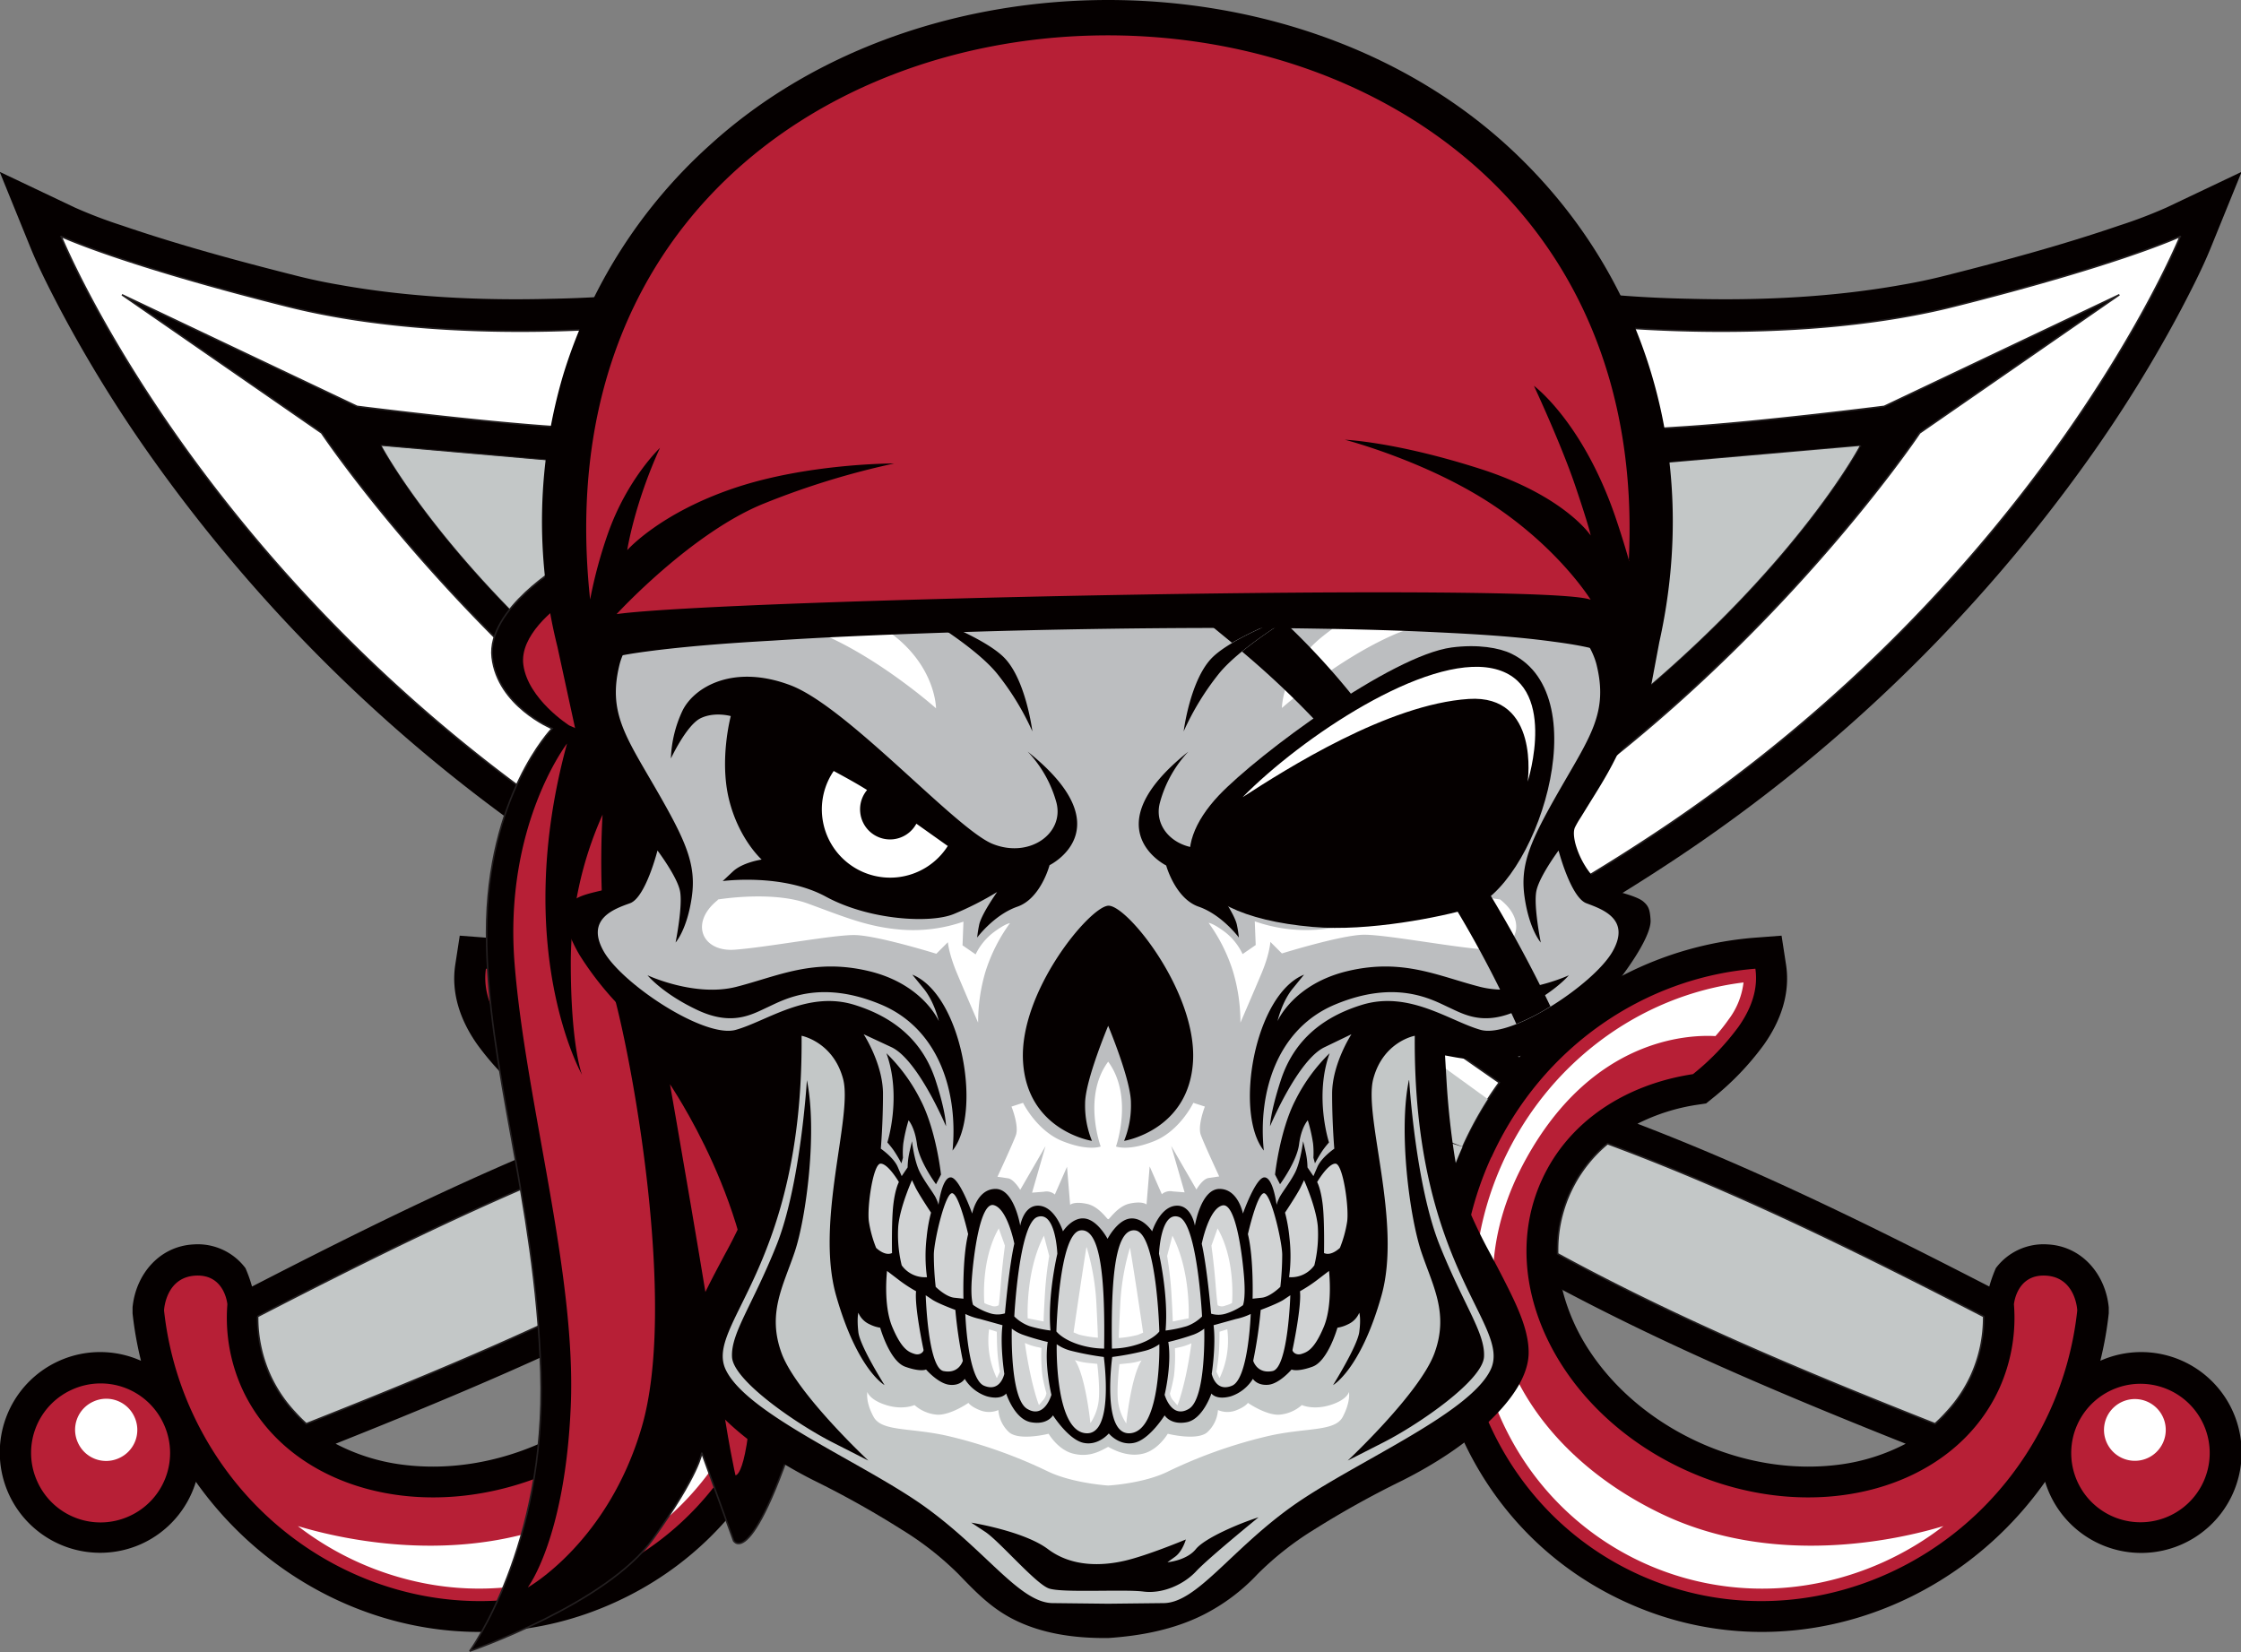 <svg id="Layer_1" data-name="Layer 1" xmlns="http://www.w3.org/2000/svg" viewBox="0 0 718.5 529.7"><rect x="0" y="0" width="718.5" height="529.7" fill="#808080" stroke="none"/><title>Pirate600_4c</title><path d="M-141.6,148.7a63.7,63.7,0,0,1-8.7,19.7c-8.5,12.9-21,22.9-35,29.3s-29.8,9.2-45.1,7.2a63.4,63.4,0,0,1-21.3-6.7c37.4-14.9,74.6-30.5,110.2-49.4m40.3-19.4c7.8-1.9,15.7-4,23.5-6.2,22.6-6.3,45.1-13.5,67.2-21.3C54.3,78.9,119.5,49.3,177,11.3A506.1,506.1,0,0,0,310.4-117.6a430.3,430.3,0,0,0,29.5-47.7c3.3-6.3,6.8-13.1,9.5-19.7l10-24.6-24,11.4a151.2,151.2,0,0,1-15.2,5.8c-18.1,6.2-36.9,11.3-55.5,16-4.7,1.2-9.4,2.2-14.1,3-22.2,4-45.5,5.1-68,4.5-10.5-.2-21.5-.8-32-2l-8.1-1-2.8,7.7a50.9,50.9,0,0,1-2.9,6,173.9,173.9,0,0,1-12.4,19.4c-19.9,27.5-46.1,53.1-71.5,75.5C36.5-49.2,19.8-35.5,3-22.1-27.6,2-58.9,25.3-90.5,48c-12.3,8.8-24.8,17.6-37.3,26.3A111.2,111.2,0,0,0-202.7,36l-9.2-.7-1.4,9.1c-1.5,9.4,1.7,18.3,7.1,25.9a89.5,89.5,0,0,0,16.4,17.1l2.1,1.7,2.7.4a63.3,63.3,0,0,1,19.3,6.1c-38.7,14.8-75.9,33.2-112.8,52.2a44.1,44.1,0,0,0-2.1-5.9,19.1,19.1,0,0,0-16.7-7.6c-11,.6-18.5,9.7-19.5,20.2v1.9a114.5,114.5,0,0,0,2.7,15.2,32.1,32.1,0,0,0-26.4.1,32.2,32.2,0,0,0-16,42.6,32.2,32.2,0,0,0,42.6,16,32.1,32.1,0,0,0,17.4-19.9C-266.6,252.7-211,271.4-162,249-115.2,227.7-92.6,177.4-101.3,129.4Z" transform="translate(359.3 264.7)" style="fill:#050000;fill-rule:evenodd"/><path d="M-121.4,82.4C-95.1,64.2-4.4.5,59.5-55.6c75.4-66.2,89.7-105.1,89.7-105.1s64.2,7.7,117.9-5.8,72.6-22.4,72.6-22.4S295.5-79.6,171.3,2.6C58.1,77.6-80,113.4-103.6,119.2a115.4,115.4,0,0,0-5.9-16.3C-95,98.5,42.3,55.6,121.5,4.4c83.8-54,134.7-130.3,134.7-130.3l64-44.3-75.4,35.8s-39.4,5-64.4,6.6l-25.1,1.6L124.9-86.5l31.9-28.2,80.2-7S206.4-63.8,119.2-7.4C36.7,45.9-95.5,97.5-109.5,102.9l-.3-.7A115.8,115.8,0,0,0-121.4,82.4Z" transform="translate(359.3 264.7)" style="fill:#fff;fill-rule:evenodd"/><path d="M-121.4,82.4C-95.1,64.2-4.4.5,59.5-55.6c75.4-66.2,89.7-105.1,89.7-105.1s64.2,7.7,117.9-5.8,72.6-22.4,72.6-22.4S295.5-79.6,171.3,2.6C58.1,77.6-80,113.4-103.6,119.2a115.4,115.4,0,0,0-5.9-16.3C-95,98.5,42.3,55.6,121.5,4.4c83.8-54,134.7-130.3,134.7-130.3l64-44.3-75.4,35.8s-39.4,5-64.4,6.6l-25.1,1.6L124.9-86.5l31.9-28.2,80.2-7S206.4-63.8,119.2-7.4C36.7,45.9-95.5,97.5-109.5,102.9l-.3-.7A115.8,115.8,0,0,0-121.4,82.4Z" transform="translate(359.3 264.7)" style="fill:none;stroke:#231f20;stroke-miterlimit:2.613;stroke-width:0.5px"/><path d="M158.7-126.4l-6.2-23.2-24.9,35.1.4,23.8,27.3-35.5ZM-117.7,87.7c25-18.1,73.9-53.7,111-82.2C45.4-34.6,112.6-97.1,112.6-97.1l-4.1,21.5,18.6-13.9-2.3,3,31.9-28.2,80.2-7S206.4-63.8,119.2-7.4C36.7,45.9-95.5,97.5-109.5,102.9l-.3-.7A115.8,115.8,0,0,0-117.7,87.7Zm62.8,17.8c-24.1,7.5-41.6,11.9-48.8,13.7a115.4,115.4,0,0,0-5.9-16.3c5.5-1.7,28.7-8.9,59.6-20h-.1Z" transform="translate(359.3 264.7)" style="fill:#c3c7c7;fill-rule:evenodd"/><path d="M-261.1,191.8c41.2-16.3,82.1-33.3,121-54.5a47.2,47.2,0,0,0-.2-5.7,44.3,44.3,0,0,0-3.7-13.8A44.8,44.8,0,0,0-156.1,102c-41.6,15.4-81.2,35.1-120.6,55.4a44.8,44.8,0,0,0,4,18.9,44.3,44.3,0,0,0,8,11.9A47,47,0,0,0-261.1,191.8Z" transform="translate(359.3 264.7)" style="fill:#c3c7c7;fill-rule:evenodd"/><path d="M-261.1,191.8c41.2-16.3,82.1-33.3,121-54.5a47.2,47.2,0,0,0-.2-5.7,44.3,44.3,0,0,0-3.7-13.8A44.8,44.8,0,0,0-156.1,102c-41.6,15.4-81.2,35.1-120.6,55.4a44.8,44.8,0,0,0,4,18.9,44.3,44.3,0,0,0,8,11.9A47,47,0,0,0-261.1,191.8Z" transform="translate(359.3 264.7)" style="fill:none;stroke:#231f20;stroke-miterlimit:2.613;stroke-width:0.5px"/><path d="M-118.9,106.3c-16.1-35.5-49.3-57.6-84.6-60.4-.7,4.8.1,11.1,5.4,18.6a80.3,80.3,0,0,0,14.6,15.2c21.7,3.3,40,15.2,48.5,34,15,32.9-5.7,74.6-46.2,93s-85.5,6.7-100.5-26.2a55.1,55.1,0,0,1-4.7-27h0s-.8-9.7-10.2-9.2-10.1,10.6-10.1,11.2a105.4,105.4,0,0,0,8.9,32.4c23.4,51.3,82.4,74.7,131.8,52.2s70.6-82.3,47.2-133.7" transform="translate(359.3 264.7)" style="fill:#b71f36;fill-rule:evenodd"/><path d="M-190.7,67.5a60.1,60.1,0,0,1-4.2-5.3,24.5,24.5,0,0,1-4.8-11.9c33.9,4.2,63,26.5,77.2,57.7,13.2,29,12.2,62.8-3.7,90.6a91.5,91.5,0,0,1-41.5,37.8,91.5,91.5,0,0,1-55.8,6.5,96.9,96.9,0,0,1-40.3-18.3c13.8,4.2,54.7,13.8,91.6-4.5,45.3-22.3,67.5-67.4,42.3-113.1-21.3-38.7-51.9-40-60.8-39.5" transform="translate(359.3 264.7)" style="fill:#fff;fill-rule:evenodd"/><path d="M-306.8,191.9a22.2,22.2,0,0,0-29.5-11,22.2,22.2,0,0,0-11,29.5,22.2,22.2,0,0,0,29.5,11,22.2,22.2,0,0,0,11-29.5" transform="translate(359.3 264.7)" style="fill:#b71f36;fill-rule:evenodd"/><path d="M-316.2,189.6a9.9,9.9,0,0,0-13.2-4.9,9.9,9.9,0,0,0-4.9,13.2,9.9,9.9,0,0,0,13.2,4.9,9.9,9.9,0,0,0,4.9-13.2" transform="translate(359.3 264.7)" style="fill:#fff;fill-rule:evenodd"/><path d="M141.6,148.7a63.7,63.7,0,0,0,8.7,19.7c8.5,12.9,21,22.9,35,29.3s29.8,9.2,45.1,7.2a63.4,63.4,0,0,0,21.3-6.7c-37.4-14.9-74.6-30.5-110.2-49.4m-40.3-19.4c-7.8-1.9-15.7-4-23.5-6.2-22.6-6.3-45.1-13.5-67.2-21.3C-54.3,78.9-119.5,49.3-177,11.3A506.1,506.1,0,0,1-310.4-117.6a430.4,430.4,0,0,1-29.5-47.7c-3.3-6.3-6.8-13.1-9.5-19.7l-10-24.6,24,11.4a151.2,151.2,0,0,0,15.2,5.8c18.1,6.2,36.9,11.3,55.5,16,4.7,1.2,9.4,2.2,14.1,3,22.2,4,45.5,5.1,68,4.5,10.5-.2,21.5-.8,32-2l8.1-1,2.8,7.7a51,51,0,0,0,2.9,6,173.8,173.8,0,0,0,12.4,19.4c19.9,27.5,46.1,53.1,71.5,75.5C-36.5-49.2-19.8-35.5-3-22.1,27.6,2,58.9,25.3,90.5,48c12.3,8.8,24.8,17.6,37.3,26.3A111.2,111.2,0,0,1,202.7,36l9.2-.7,1.4,9.1c1.5,9.4-1.7,18.3-7.1,25.9a89.5,89.5,0,0,1-16.4,17.1l-2.1,1.7-2.7.4a63.3,63.3,0,0,0-19.3,6.1c38.7,14.8,75.9,33.2,112.8,52.2a44.1,44.1,0,0,1,2.1-5.9,19.1,19.1,0,0,1,16.7-7.6c11,.6,18.5,9.7,19.5,20.2v1.9a114.5,114.5,0,0,1-2.7,15.2,32.2,32.2,0,1,1-17.7,38.8C266.6,252.7,211,271.4,162,249,115.2,227.7,92.6,177.4,101.3,129.4Z" transform="translate(359.3 264.7)" style="fill:#050000;fill-rule:evenodd"/><path d="M121.4,82.4C95.1,64.2,4.4.5-59.5-55.6c-75.4-66.2-89.7-105.1-89.7-105.1s-64.2,7.7-117.9-5.8-72.6-22.4-72.6-22.4S-295.5-79.6-171.3,2.6C-58.1,77.6,80,113.4,103.6,119.2a115.4,115.4,0,0,1,5.9-16.3C95,98.5-42.3,55.6-121.5,4.4c-83.8-54-134.7-130.3-134.7-130.3l-64-44.3,75.4,35.8s39.4,5,64.4,6.6l25.1,1.6,30.5,39.6-31.9-28.2-80.2-7S-206.4-63.8-119.2-7.4C-36.7,45.9,95.5,97.5,109.5,102.9l.3-.7A115.8,115.8,0,0,1,121.4,82.4Z" transform="translate(359.3 264.7)" style="fill:#fff;fill-rule:evenodd"/><path d="M121.4,82.4C95.1,64.2,4.4.5-59.5-55.6c-75.4-66.2-89.7-105.1-89.7-105.1s-64.2,7.7-117.9-5.8-72.6-22.4-72.6-22.4S-295.5-79.6-171.3,2.6C-58.1,77.6,80,113.4,103.6,119.2a115.4,115.4,0,0,1,5.9-16.3C95,98.5-42.3,55.6-121.5,4.4c-83.8-54-134.7-130.3-134.7-130.3l-64-44.3,75.4,35.8s39.4,5,64.4,6.6l25.1,1.6,30.5,39.6-31.9-28.2-80.2-7S-206.4-63.8-119.2-7.4C-36.7,45.9,95.5,97.5,109.5,102.9l.3-.7A115.8,115.8,0,0,1,121.4,82.4Z" transform="translate(359.3 264.7)" style="fill:none;stroke:#231f20;stroke-miterlimit:2.613;stroke-width:0.5px"/><path d="M-158.7-126.4l6.2-23.2,24.9,35.1-.4,23.8-27.3-35.5ZM117.7,87.7C92.7,69.6,43.8,34.1,6.7,5.5-45.4-34.6-112.6-97.1-112.6-97.1l4.1,21.5-18.6-13.9,2.3,3-31.9-28.2-80.2-7S-206.4-63.8-119.2-7.4C-36.7,45.9,95.5,97.5,109.5,102.9l.3-.7A116,116,0,0,1,117.7,87.7ZM54.9,105.6c24.1,7.5,41.6,11.9,48.8,13.7a115.5,115.5,0,0,1,5.9-16.3c-5.5-1.7-28.7-8.9-59.6-20h.1Z" transform="translate(359.3 264.7)" style="fill:#c3c7c7;fill-rule:evenodd"/><path d="M261.1,191.8c-41.2-16.3-82.1-33.3-121-54.5a47.2,47.2,0,0,1,.2-5.7A44.4,44.4,0,0,1,156.1,102c41.6,15.4,81.2,35.1,120.6,55.4a44.8,44.8,0,0,1-4,18.9,44.3,44.3,0,0,1-8,11.9A46.7,46.7,0,0,1,261.1,191.8Z" transform="translate(359.3 264.7)" style="fill:#c3c7c7;fill-rule:evenodd"/><path d="M261.1,191.8c-41.2-16.3-82.1-33.3-121-54.5a47.2,47.2,0,0,1,.2-5.7A44.4,44.4,0,0,1,156.1,102c41.6,15.4,81.2,35.1,120.6,55.4a44.8,44.8,0,0,1-4,18.9,44.3,44.3,0,0,1-8,11.9A46.7,46.7,0,0,1,261.1,191.8Z" transform="translate(359.3 264.7)" style="fill:none;stroke:#231f20;stroke-miterlimit:2.613;stroke-width:0.5px"/><path d="M118.9,106.3c16.2-35.5,49.3-57.6,84.6-60.4.7,4.8-.1,11.1-5.4,18.6a80.3,80.3,0,0,1-14.6,15.2c-21.7,3.3-40,15.2-48.5,34-15,32.9,5.7,74.6,46.2,93s85.5,6.7,100.5-26.2a55.1,55.1,0,0,0,4.7-27h0s.8-9.7,10.2-9.2,10.1,10.6,10.1,11.2a105.4,105.4,0,0,1-8.9,32.4c-23.4,51.3-82.4,74.7-131.8,52.2s-70.6-82.3-47.2-133.7" transform="translate(359.3 264.7)" style="fill:#b71f36;fill-rule:evenodd"/><path d="M190.7,67.5a60.2,60.2,0,0,0,4.2-5.3,24.5,24.5,0,0,0,4.8-11.9c-33.9,4.2-63,26.5-77.2,57.7-13.2,29-12.2,62.8,3.7,90.6a91.5,91.5,0,0,0,97.3,44.3,96.9,96.9,0,0,0,40.3-18.3c-13.8,4.2-54.7,13.8-91.6-4.5C127,197.8,104.7,152.7,129.9,107c21.3-38.7,51.9-40,60.8-39.5" transform="translate(359.3 264.7)" style="fill:#fff;fill-rule:evenodd"/><path d="M306.8,191.9a22.2,22.2,0,1,1,11,29.5,22.2,22.2,0,0,1-11-29.5" transform="translate(359.3 264.7)" style="fill:#b71f36;fill-rule:evenodd"/><path d="M316.2,189.6a9.9,9.9,0,1,1,4.9,13.2,9.9,9.9,0,0,1-4.9-13.2" transform="translate(359.3 264.7)" style="fill:#fff;fill-rule:evenodd"/><path d="M-178.7-83.9s-24.6,14.4-22.8,30,19.2,22.8,19.2,22.8-21,21.6-21,65.4,15.6,85.2,17.4,141-22.8,89.4-22.8,89.4,43.8-15,58.8-36,15.6-27.6,15.6-27.6l10.2,28.2s6.6,12,25.2-51.6,15.6-135,14.4-139.2-52.8-65.4-54-68.4S-178.7-83.9-178.7-83.9Z" transform="translate(359.3 264.7)" style="fill:#050000;fill-rule:evenodd"/><path d="M-178.7-83.9s-24.6,14.4-22.8,30,19.2,22.8,19.2,22.8-21,21.6-21,65.4,15.6,85.2,17.4,141-22.8,89.4-22.8,89.4,43.8-15,58.8-36,15.6-27.6,15.6-27.6l10.2,28.2s6.6,12,25.2-51.6,15.6-135,14.4-139.2-52.8-65.4-54-68.4S-178.7-83.9-178.7-83.9Z" transform="translate(359.3 264.7)" style="fill:none;stroke:#231f20;stroke-miterlimit:2.613;stroke-width:0.5px"/><path d="M-177.5-26.3S-197.9.1-194.3,44.5s19.8,99,18,141.6-13.8,58.2-13.8,58.2,25.8-14.4,36.6-51.6-1.8-110.4-8.4-136.2-4.2-60-4.2-60a116.4,116.4,0,0,0-10.2,47.4c0,27,3.6,36,3.6,36s-22.8-40.2-4.8-106.2" transform="translate(359.3 264.7)" style="fill:#b71f36;fill-rule:evenodd"/><path d="M-144.5,82.9s12.6,72,15.6,93.6,5.4,31.8,5.4,31.8,4.8,1.2,6-42-27.6-84-27-83.4" transform="translate(359.3 264.7)" style="fill:#b71f36;fill-rule:evenodd"/><path d="M-177.8-72.1c-3.7,2.5-15,11.2-13.7,20.6,1.5,11,14.7,19.4,14.7,19.4l10.4,4.6v-.3l-2.6-3-5.7-26.1h0q-1.8-7.5-3-15.2" transform="translate(359.3 264.7)" style="fill:#b71f36;fill-rule:evenodd"/><path d="M-4,260.5h0c10.5-.7,21-2.7,30.4-7.4A62.3,62.3,0,0,0,43.9,240a98.7,98.7,0,0,1,18-14.2A302.2,302.2,0,0,1,90.3,210c10.3-5.2,20.7-11.8,28.9-20,5.5-5.4,11.9-13.5,11.6-21.6-.1-5-2-10.2-4-14.7s-5.3-10.8-8.1-16.1a157.8,157.8,0,0,1-7.7-16c-2.4-6.1-3.6-13-4.5-19.4s-1.6-13.3-2-20c-.1-1.7-.2-3.4-.3-5.1l-.2-3.4,3.3.6a55.5,55.5,0,0,0,7.1.8c7.8.4,15.8-.9,22.7-4.7s11.3-8.2,15.9-13a101.2,101.2,0,0,0,12.1-15.5c1.7-2.7,5-8.3,4.8-11.6s-.6-4.5-2.4-6-7.1-2.9-10.1-3.6-6.7-4.8-8.5-7.8a27.3,27.3,0,0,1-3.1-7.1c-.4-1.6-.8-3.9-.1-5.3a30.4,30.4,0,0,1,1.8-3.1l2.9-4.7c2.5-4,5-8,7.2-12.2s5-9.9,6.1-15.1a39.9,39.9,0,0,0-.5-17,42.5,42.5,0,0,0-2.1-6.7l-.3-.7v-.8c4.5-27.9,3.8-56.8-5.4-83.7a136.3,136.3,0,0,0-39.9-59C83.1-230.9,38.7-244.1-4-244.1s-87.1,13.2-119.7,41.6a136.3,136.3,0,0,0-39.9,59c-9.2,26.9-9.9,55.8-5.4,83.7v.8l-.3.7a42.4,42.4,0,0,0-2.1,6.7,39.9,39.9,0,0,0-.5,17c1.1,5.2,3.6,10.4,6.1,15.1s4.7,8.2,7.2,12.2l2.9,4.7A30.3,30.3,0,0,1-153.9.4c.7,1.5.3,3.8-.1,5.3a27.3,27.3,0,0,1-3.1,7.1c-1.8,3-5,6.9-8.5,7.8s-7.7,1.6-10.1,3.6-2.3,3.8-2.4,6,3.1,8.9,4.8,11.6a101.2,101.2,0,0,0,12.1,15.5c4.6,4.9,10,9.8,15.9,13s14.9,5.1,22.7,4.7a55.7,55.7,0,0,0,7.1-.8l3.3-.6-.2,3.4c-.1,1.7-.2,3.4-.3,5.1-.4,6.7-1,13.4-2,20s-2.1,13.4-4.5,19.4a157.9,157.9,0,0,1-7.7,16c-2.8,5.3-5.7,10.6-8.1,16.1s-3.8,9.7-4,14.7c-.2,8.1,6.2,16.2,11.6,21.6,8.2,8.1,18.6,14.8,28.9,20a302.5,302.5,0,0,1,28.4,15.9A98.7,98.7,0,0,1-52,240c5.1,5.3,9.8,10.2,16.3,13.8,9.6,5.3,20.8,6.8,31.6,6.7Z" transform="translate(359.3 264.7)" style="fill:#050000;fill-rule:evenodd"/><path d="M-4,64.2s-7.4,17.6-7.4,24.9a30,30,0,0,0,2.2,12S-30,97.9-31.3,75.6-10,26.1-4,25.7,24.5,53.4,23.2,75.6,1.1,101.1,1.1,101.1a30,30,0,0,0,2.2-12C3.4,81.8-4,64.2-4,64.2M-64.9-68.1s18,10.4,25.3,19.4A86,86,0,0,1-28.3-30.2S-30.4-47-37.5-54-64.9-68.1-64.9-68.1ZM21.7-23.7A38.5,38.5,0,0,0,12.6-7.4C9.9,2.5,21.2,10.6,32.9,5.9S79.5-38.1,97.8-45s30.9.6,34.6,8.2a39,39,0,0,1,3.7,15.3s-5-10.7-9.5-12.9-9.7-.7-9.7-.7,3.7,13.8.6,26.6S107,10.9,107,10.9s6.2.9,9.3,3.9l3.2,3s-19.1-2.6-33.1,5-33.5,8.6-40.9,5.6a99.1,99.1,0,0,1-14-7.1s5.2,7.3,5.8,10.7a38.6,38.6,0,0,1,.6,3.9s-5.4-7.3-12.9-9.9S14.6,12.8,14.6,12.8-9.3,1,21.7-23.7ZM56.8-68.1s-18,10.4-25.3,19.4A86,86,0,0,0,20.2-30.2S22.3-47,29.5-54,56.8-68.1,56.8-68.1ZM-29.8-23.7A38.5,38.5,0,0,1-20.6-7.4C-18,2.5-29.2,10.6-41,5.9S-87.6-38.1-105.9-45s-30.9.6-34.6,8.2a39,39,0,0,0-3.7,15.3s5-10.7,9.5-12.9,9.7-.7,9.7-.7-3.7,13.8-.6,26.6,10.5,19.4,10.5,19.4-6.2.9-9.3,3.9l-3.2,3s19.1-2.6,33.1,5,33.5,8.6,40.9,5.6a99,99,0,0,0,14-7.1s-5.2,7.3-5.8,10.7a38.6,38.6,0,0,0-.6,3.9s5.4-7.3,12.9-9.9,10.3-13.3,10.3-13.3S1.2,1-29.8-23.7ZM-162.2-66.8s15-29,22.4-37,13.6-17.6,14.8-26.2.9-10.8.9-10.8,7.7,20,0,38.3-32.9,35.9-36.6,51,1.9,22.8,11.6,39.6,13.1,24.3,11.6,34.8-5.2,14.6-5.2,14.6,2.4-11.9,1.4-16.6S-148.5,8-148.5,8s-3.8,15.1-8.8,16.9-14.4,5-8.4,15.5,32.3,27.9,42.3,25.1,23-12.7,38.1-8,22.6,13.8,26,24.3S-56,96.4-56,96.4s-9-21.5-17.6-25.4l-8.8-4.1s6.2,9.5,6.2,19.1-.7,17.6-.7,17.6,4.1,2.8,5.4,5.8l1.3,3,1.9-2.8a24.8,24.8,0,0,1,.7-5.4l.7-3s.7,6.5,2.6,10.1,4.5,6.7,5.2,8.4a10.4,10.4,0,0,1,.7,1.9s1.1-8.8,3.9-8.8,6.9,11.6,6.9,11.6,1.5-7.9,7.5-7.9,7.9,11.8,7.9,11.8,1.1-6.9,6.2-6.4,7.5,8.2,7.5,8.2,3-4.7,7.1-4.1,7.2,6.5,7.2,6.5,3.1-6,7.2-6.5,7.1,4.1,7.1,4.1,2.4-7.7,7.5-8.2,6.2,6.4,6.2,6.4,1.9-11.8,7.9-11.8,7.5,7.9,7.5,7.9,4.1-11.6,6.9-11.6,3.9,8.8,3.9,8.8a10.4,10.4,0,0,1,.7-1.9c.7-1.7,3.4-4.9,5.2-8.4s2.6-10.1,2.6-10.1l.7,3a24.8,24.8,0,0,1,.7,5.4l1.9,2.8,1.3-3c1.3-3,5.4-5.8,5.4-5.8s-.7-8-.7-17.6,6.2-19.1,6.2-19.1L65.5,71c-8.6,3.9-17.6,25.4-17.6,25.4s0-4.1,3.4-14.6,10.8-19.6,26-24.3,28.2,5.2,38.1,8,36.3-14.6,42.3-25.1-3.4-13.6-8.4-15.5S140.4,8,140.4,8s-6.1,8.2-7.1,12.9,1.4,16.6,1.4,16.6-3.7-4.1-5.2-14.6S131.3,5,141-11.9s15.3-24.5,11.6-39.6-29-32.7-36.6-51,0-38.3,0-38.3-.2,2.2.9,10.8,7.3,18.1,14.8,26.2,22.4,37,22.4,37C177.3-292-185.4-292-162.2-66.8Z" transform="translate(359.3 264.7)" style="fill:#bcbec0;fill-rule:evenodd"/><path d="M121.7,23.7S104.5,20.8,93,25s-19.3,7.6-30.3,8.4A49.3,49.3,0,0,1,43,30.7l.3,7.6-4.2,2.9a19.5,19.5,0,0,0-5.7-7.1c-3.9-2.9-5.2-2.9-5.2-2.9A54.2,54.2,0,0,1,36,46.7a56.9,56.9,0,0,1,2.4,16.5s4.2-9.7,6.8-15.9S48,37.3,48,37.3l3.7,3.7s19.3-6,26.4-6,27.7,3.9,38.2,4.7,14.6-8.6,5.5-15.9m8.9-86s-24.6-7.1-43.1,1S51.7-37.7,51.7-37.7s0-12.5,13.1-23S113.1-91.9,130.6-62.3Z" transform="translate(359.3 264.7)" style="fill:#fff;fill-rule:evenodd"/><path d="M-22.5,161.9a41.1,41.1,0,0,1-6.7-1.4,13.5,13.5,0,0,1-4.9-3.1s1.5-29.8,7.4-31.9,6.4,11.8,6.4,11.8-3.2,13.4-2.2,24.6m-11.6-27.9s-2.2-11.2-6.6-12.3-6.5,16.6-7,23.4.4,8.6.4,8.6a19.3,19.3,0,0,0,5.2,2.6,8,8,0,0,0,5,.1S-35.8,141.5-34.1,134.1ZM-48.9,131s-2.8-12.4-5-13.1-5.9,15-6,19.6a94,94,0,0,0,.6,10.4s3.3,3.3,6.1,3.5l2.8.3S-50.8,138.7-48.9,131Zm-13.2,13.8a50.8,50.8,0,0,1-.1-12.8,49.2,49.2,0,0,1,1.4-7.9s-3.6-5.4-4.9-7.9l-1.2-2.5s-3.8,8.4-4.4,14.7A41.3,41.3,0,0,0-70.2,141,9.1,9.1,0,0,0-62.2,144.8Zm-11.2-7.7s-.2-10.1.4-15.4,1.8-7.4,1.8-7.4-3.5-6-5.9-5.9-4.4,14.3-3.7,18.7a38.1,38.1,0,0,0,2.3,8.3S-75.7,138.1-73.4,137.1Zm68,33.3a91.6,91.6,0,0,1-10.6-2,14,14,0,0,1-4.6-2.1s-.7,27.1,9,28.5S-5.4,170.4-5.4,170.4Zm-18-4.8a78.1,78.1,0,0,1-8.2-2.4,13,13,0,0,1-3.4-1.9s-.7,22.3,4.9,25.7,7.8-4.5,7.8-4.5S-24.5,173.1-23.4,165.7Zm-14.6-5.4-7.2-2a20.5,20.5,0,0,1-4.7-1.6s.7,20.8,6,23,6.5-3.8,6.5-3.8S-38.7,166.8-37.9,160.3ZM-53,155.3s-6-2.2-7.7-3.5l-1.8-1.2s.7,23.3,5.7,24.3,6.2-3.3,6.2-3.3A144.6,144.6,0,0,1-53,155.3Zm-12.6-6a45.8,45.8,0,0,1-5.5-3.6l-3.8-2.9s-1.3,10.9,1.7,18,5.2,8,7.1,8.6,3-.8,2.9-1.3S-66.1,154.4-65.6,149.4Zm62.8,18.4a28.1,28.1,0,0,0,9-1.6c4.7-1.7,6.2-3.9,6.2-3.9s-.8-31.5-7.7-32.4S-3.1,147.6-2.8,167.7Zm17.3-5.8a41.1,41.1,0,0,0,6.7-1.4,13.5,13.5,0,0,0,4.9-3.1s-1.5-29.8-7.4-31.9-6.4,11.8-6.4,11.8S15.4,150.8,14.4,161.9ZM26,134.1s2.2-11.2,6.6-12.3,6.5,16.6,7,23.4-.4,8.6-.4,8.6a19.3,19.3,0,0,1-5.2,2.6,8,8,0,0,1-5,.1S27.7,141.5,26,134.1ZM40.8,131s2.8-12.4,5-13.1,5.9,15,6,19.6a94,94,0,0,1-.6,10.4s-3.3,3.3-6.1,3.5l-2.8.3S42.7,138.7,40.8,131Zm13.2,13.8a50.8,50.8,0,0,0,.1-12.8,49.1,49.1,0,0,0-1.4-7.9s3.6-5.4,4.9-7.9l1.2-2.5s3.8,8.4,4.4,14.7A41.3,41.3,0,0,1,62.1,141,9.1,9.1,0,0,1,54.1,144.8Zm11.2-7.7s.2-10.1-.4-15.4-1.8-7.4-1.8-7.4,3.5-6,5.9-5.9,4.4,14.3,3.7,18.7a38.1,38.1,0,0,1-2.3,8.3S67.6,138.1,65.3,137.1Zm-68,33.3a91.6,91.6,0,0,0,10.6-2,14,14,0,0,0,4.6-2.1s.7,27.1-9,28.5S-2.7,170.4-2.7,170.4Zm18-4.8a78,78,0,0,0,8.2-2.4,13,13,0,0,0,3.4-1.9s.7,22.3-4.9,25.7-7.8-4.5-7.8-4.5S16.4,173.1,15.3,165.7Zm14.6-5.4,7.2-2a20.5,20.5,0,0,0,4.7-1.6s-.7,20.8-6,23-6.5-3.8-6.5-3.8S30.6,166.8,29.8,160.3Zm15.1-4.9s6-2.2,7.7-3.5l1.8-1.2s-.7,23.3-5.7,24.3-6.2-3.3-6.2-3.3A144.4,144.4,0,0,0,44.9,155.3Zm12.6-6a45.8,45.8,0,0,0,5.5-3.6l3.8-2.9s1.3,10.9-1.7,18-5.2,8-7.1,8.6-3-.8-2.9-1.3S58,154.4,57.5,149.4ZM-5.3,167.7a28.1,28.1,0,0,1-9-1.6c-4.7-1.7-6.3-3.9-6.3-3.9s.8-31.5,7.7-32.4S-5,147.6-5.3,167.7Z" transform="translate(359.3 264.7)" style="fill:#d1d3d4;fill-rule:evenodd"/><path d="M-102.3,67.4s10.1,1.9,13.3,13.8-9,45.8-2.2,69.6,15.5,28.6,15.5,28.6-7.9-12.5-8.4-17,0-6.2,0-6.2a7,7,0,0,0,3.6,3.7,11.4,11.4,0,0,0,3.4,1.1s3,10.7,8,12.5,6.7.9,6.7.9,3.9,4.5,7.5,4.9,4.9-1.9,4.9-1.9a13.1,13.1,0,0,0,7.1,5.6c4.7,1.3,6.2-.9,6.2-.9s2.6,8.2,7.9,9.2,7.1-2.2,7.1-2.2,4.9,7.7,9.7,8.8,8.2-3,8.2-3,3.3,4.1,8.2,3,9.7-8.8,9.7-8.8,1.9,3.2,7.1,2.2,7.9-9.2,7.9-9.2,1.5,2.2,6.2.9a13.1,13.1,0,0,0,7.1-5.6s1.3,2.2,4.9,1.9,7.5-4.9,7.5-4.9,1.7.9,6.7-.9,8-12.5,8-12.5a11.4,11.4,0,0,0,3.4-1.1,7,7,0,0,0,3.6-3.7s.6,1.7,0,6.2-8.4,17-8.4,17,8.8-4.9,15.5-28.6S77.8,93.2,81,81.2,94.3,67.4,94.3,67.4c-.6,74.6,31.2,92.7,24.3,107.1s-44.7,30.1-64.1,44.1-30.1,30.5-40.6,30.7l-17.9.2-17.9-.2c-10.5-.2-21.1-16.6-40.6-30.7s-57.2-29.7-64.1-44.1,24.9-32.5,24.3-107.1" transform="translate(359.3 264.7)" style="fill:#c3c7c7;fill-rule:evenodd"/><path d="M92.5,81.6s2,33.6,9.8,53,14.6,28.1,14.2,35.7S95.6,192,84.2,197.8l-11.4,5.8s23.1-21.6,27.8-34.4-.5-21.5-4.2-32.5-7.4-38.5-4-55m-193,0s-2,33.6-9.8,53-14.6,28.1-14.2,35.7,20.9,21.6,32.3,27.4l11.4,5.8s-23.1-21.6-27.8-34.4.5-21.5,4.2-32.5S-97.2,98.1-100.6,81.6ZM68.7,57.4c19.6-8.2,31.1-1.6,36.3.8s11.5,6.2,22.7.9S143.7,48,143.7,48s-15.2,7.1-28.5,3.7S90.6,42.5,73,46.6,50.3,62.7,50.3,62.7s1.4-6.3,5-10.6l3.5-4.3c-15.9,6.4-22.5,44.4-12.9,56.4C44,85.9,49.9,65.3,68.7,57.4ZM67,73A55.9,55.9,0,0,0,56,88.1c-5,9.7-6.5,23.8-6.5,23.8l1.6,3.1s5.4-7.3,6.1-12.8S60,94.5,60,94.5a51.1,51.1,0,0,1,1.7,7.5,28.9,28.9,0,0,1,.1,4.5l.5,1.8a44.2,44.2,0,0,1,2.5-4.2c1-1.4,2-2.5,2-2.5S62,86.9,67,73ZM-75.1,73a55.9,55.9,0,0,1,11,15.1c5,9.7,6.5,23.8,6.5,23.8l-1.6,3.1s-5.4-7.3-6.1-12.8S-68,94.5-68,94.5a51,51,0,0,0-1.7,7.5,28.8,28.8,0,0,0-.1,4.5l-.5,1.8a44,44,0,0,0-2.5-4.2c-1-1.4-2-2.5-2-2.5S-70.1,86.9-75.1,73Zm-1.7-15.6c-19.6-8.2-31.1-1.6-36.3.8s-11.5,6.2-22.7.9S-151.7,48-151.7,48s15.2,7.1,28.5,3.7,24.6-9.2,42.2-5.1,22.7,16.1,22.7,16.1-1.4-6.3-5-10.6l-3.5-4.3c15.9,6.4,22.5,44.4,12.9,56.4C-52.1,85.9-58,65.3-76.8,57.4ZM44.2,221.8s-16.1,13.1-20,17.3-10.7,7.3-16.9,6.5-26,.5-30.3-1S-39,229.3-43.5,226.4l-4.4-2.9s16.9,2.7,24.6,8.5,17.4,5.4,24.7,3.7,19.5-6.8,19.5-6.8-1,3.7-3.4,5.5l-2.5,1.8s6.1-.5,9.1-4.2S38.7,223.5,44.2,221.8Z" transform="translate(359.3 264.7)" style="fill:#050000;fill-rule:evenodd"/><path d="M-129.1,23.7s17.3-2.9,28.8,1.3,19.3,7.6,30.3,8.4a49.3,49.3,0,0,0,19.6-2.6l-.3,7.6,4.2,2.9a19.5,19.5,0,0,1,5.8-7.1c3.9-2.9,5.2-2.9,5.2-2.9a54.2,54.2,0,0,0-7.8,15.4,56.9,56.9,0,0,0-2.4,16.5s-4.2-9.7-6.8-15.9-2.9-9.9-2.9-9.9l-3.7,3.7s-19.3-6-26.4-6-27.7,3.9-38.2,4.7-14.6-8.6-5.5-15.9m-8.9-86s24.6-7.1,43.1,1,35.8,23.5,35.8,23.5,0-12.5-13.1-23S-120.5-91.9-138-62.3Z" transform="translate(359.3 264.7)" style="fill:#fff;fill-rule:evenodd"/><path d="M-24.6,131.5l1.7,6.5a116,116,0,0,0-1.4,12.5c-.4,6.8-.4,8.5-.4,8.5l-5.1-1s-.8-15,5.2-26.5m-14.5-2.4,2,5.6s-.8,5.7-1.3,12-.7,7.1-.7,7.1a2.7,2.7,0,0,1-2.5.1,10,10,0,0,1-2.1-.8S-45,139.5-39.1,129.2Zm-3.1,32.4,2.5.8s0,4.7.3,7.7.7,5.1.7,5.1l-1,2.1A28.1,28.1,0,0,1-42.2,161.6Zm11.5,4.4a19.3,19.3,0,0,0,3.5,1.2l1.8.4a55.4,55.4,0,0,0,.3,8.8,52.3,52.3,0,0,0,1.3,5.7,4.3,4.3,0,0,1-1.2,2.4l-1.2,1.4S-28.7,179.7-30.7,166Zm16.1,5.5a18.1,18.1,0,0,0,4.2.9l2.9.3s1,8,.4,12.2a16.4,16.4,0,0,1-2.6,6.8S-11.2,176.7-14.6,171.5Zm3.7-36.2a76.5,76.5,0,0,1,3.1,17.6c.5,9.7.5,11.4.5,11.4a34.5,34.5,0,0,1-6.1-1l-1.7-.7S-12.9,147.3-11,135.3Z" transform="translate(359.3 264.7)" style="fill:#fff;fill-rule:evenodd"/><path d="M16.6,131.5,14.9,138a115.8,115.8,0,0,1,1.4,12.5c.4,6.8.4,8.5.4,8.5l5.1-1s.8-15-5.2-26.5m14.5-2.4-2,5.6s.8,5.7,1.3,12,.7,7.1.7,7.1a2.7,2.7,0,0,0,2.5.1,10.1,10.1,0,0,0,2.1-.8S37,139.5,31.1,129.2Zm3.1,32.4-2.5.8s0,4.7-.3,7.7-.7,5.1-.7,5.1l1,2.1A28.1,28.1,0,0,0,34.2,161.6ZM22.7,166a19.3,19.3,0,0,1-3.5,1.2l-1.8.4a55.3,55.3,0,0,1-.3,8.8,52.4,52.4,0,0,1-1.3,5.7,4.3,4.3,0,0,0,1.2,2.4l1.2,1.4S20.8,179.7,22.7,166ZM6.7,171.5a18.1,18.1,0,0,1-4.2.9l-2.9.3s-1,8-.4,12.2a16.5,16.5,0,0,0,2.6,6.8S3.3,176.7,6.7,171.5ZM3,135.3A76.4,76.4,0,0,0-.1,152.9c-.5,9.7-.5,11.4-.5,11.4a34.5,34.5,0,0,0,6.1-1l1.7-.7S5,147.3,3,135.3Z" transform="translate(359.3 264.7)" style="fill:#fff;fill-rule:evenodd"/><path d="M-4,126.1c0,.8-2.6-3.9-6.8-4.8s-5.4.3-5.4.3l-1-12.2-3.9,8.9a4.1,4.1,0,0,0-3.5-.9l-3.8.3,4.3-14.9-8.1,14s-2-3.4-3.9-3.7l-3.4-.5s4.8-10.3,5.9-13.3S-35,90.1-35,90.1l3.7-1.2s4.4,9,12.7,12.3,12.2,1.7,12.2,1.7S-12.3,86.9-4,75.7c8.2,11.2,2.5,27.2,2.5,27.2s3.9,1.6,12.2-1.7S23.3,88.9,23.3,88.9l3.7,1.2s-2.4,6.1-1.3,9.1,5.9,13.3,5.9,13.3l-3.4.5c-2,.3-3.9,3.7-3.9,3.7l-8.1-14,4.3,14.9-3.8-.3a4.1,4.1,0,0,0-3.5.9l-3.9-8.9-1,12.2s-1.2-1.2-5.4-.3S-4,127-4,126.1" transform="translate(359.3 264.7)" style="fill:#fff;fill-rule:evenodd"/><path d="M-15.5,201.3c-4.7-1.3-7.6-6.3-7.6-6.3s-9.4,2.4-12.7-.5a10.7,10.7,0,0,1-3.4-7.1,7.7,7.7,0,0,1-5.8.1c-3.1-1.2-3.8-2.4-3.8-2.4s-5.6,3.9-9.9,3.8a12.4,12.4,0,0,1-7.4-3.1s-3.7,1.7-9.1,0-6-4.2-6-4.2-.7,3.1,2,8,12.2,3.3,24.6,6.3A155.1,155.1,0,0,1-23.5,207c8,3.9,19.5,4.6,19.5,4.6S7.5,211,15.4,207a155.1,155.1,0,0,1,31.2-11.1c12.4-3,22-1.4,24.6-6.3s2-8,2-8-.5,2.5-6,4.2-9.1,0-9.1,0a12.4,12.4,0,0,1-7.4,3.1c-4.3.1-9.9-3.8-9.9-3.8s-.7,1.2-3.8,2.4a7.7,7.7,0,0,1-5.8-.1,10.7,10.7,0,0,1-3.4,7.1c-3.3,2.9-12.7.5-12.7.5s-2.9,5-7.6,6.3-9.2-.8-11.5-2.1c-2.3,1.2-6,3.6-11.5,2.1" transform="translate(359.3 264.7)" style="fill:#fff;fill-rule:evenodd"/><path d="M159.1-22.5l8.6-9.7,5-26.6h0c13.2-59.2-4-118.5-49.1-159.5C89.1-249.6,42.1-264.7-4-264.7s-93.2,15.1-127.7,46.5a163.5,163.5,0,0,0-47,73.6,165.7,165.7,0,0,0-1.9,87.2h0l5.8,26.7,8,9.2-1-30.7,2.1-.9a28.7,28.7,0,0,1,5-1.3c3.9-.8,7.8-1.3,11.7-1.8,12.4-1.5,24.9-2.4,37.4-3.1,16.8-1.1,33.7-1.8,50.6-2.4q28.6-1,57.2-1.4t55.3-.2c16.5.2,32.9.5,49.4,1.3,12.5.6,25.1,1.3,37.6,3,5.3.7,13.8,1.9,18.6,4.2l1.8.9Z" transform="translate(359.3 264.7)" style="fill:#050000;fill-rule:evenodd"/><path d="M162.9-84.7c11.7-228.9-358.4-224.8-333,12.2a149.7,149.7,0,0,1,5.7-21.1c6.2-17.6,16.7-27.5,16.7-27.5-8.3,18.2-10.5,32.8-10.5,32.8s10.2-11.7,34-19.8,51.6-8,51.6-8a254.7,254.7,0,0,0-41.4,12.7c-23.5,9.3-47.6,35.6-47.6,35.6,34.6-4.8,299.1-10.2,312.3-4.6,0,0-9.9-16.1-31.2-30.3s-47.6-21-47.6-21,16.1.6,43.3,9.3S150.7-93,150.7-93s-.3-2.2-4.9-15.8-13.3-32.2-13.3-32.2,15.5,11.4,26,41.7c1.8,5.3,3.3,10.1,4.5,14.4" transform="translate(359.3 264.7)" style="fill:#b71f36;fill-rule:evenodd"/><path d="M125.3-55.1c-3.9-1.9-10.8-3.1-19.2-2-19.3,2.6-61.8,34-74.6,47.4-8,8.5-11.2,17.1-8.4,24.4,3.4,8.9,15.6,15.8,38.5,17.8,17.8,1.6,41.6-3.3,50.2-5.9,20.8-6.3,41.8-67.9,13.5-81.7" transform="translate(359.3 264.7)" style="fill:#050000;fill-rule:evenodd"/><path d="M112.6,12.6l-3-4.7a26.5,26.5,0,0,1-2.7,3.1,26.2,26.2,0,0,1,5.7,1.6M38.9-55.8A286.2,286.2,0,0,1,65.4-30.5l4.7,5.4c3.5-3.1,7-6,10.3-8.7l-4.6-6a233.9,233.9,0,0,0-22.8-25H51.5A142.5,142.5,0,0,0,38.9-55.8ZM27.9-65l7.8,6.4a110.9,110.9,0,0,1,12.9-6.3Zm99,128.6a72.2,72.2,0,0,0,10.9-5.6,421.2,421.2,0,0,0-22.2-40.5,73.1,73.1,0,0,0-13.5.5A358,358,0,0,1,126.9,63.7Z" transform="translate(359.3 264.7)" style="fill:#050000;fill-rule:evenodd"/><path d="M-55.4,6.5A21.9,21.9,0,0,1-71.8,16.6,21.9,21.9,0,0,1-95.7-3.1,21.8,21.8,0,0,1-92-17.5c3.5,1.9,7.2,3.9,10.7,6.1a9.6,9.6,0,0,0-2.2,7.1A9.6,9.6,0,0,0-73,4.4a9.6,9.6,0,0,0,7.5-5l10,7.1" transform="translate(359.3 264.7)" style="fill:#fff;fill-rule:evenodd"/><path d="M39.1-9.1C58-28.3,97.7-54.9,119.2-50.4s11.3,36.3,11.3,36.3,4-28-18.9-26.5C85.7-38.9,53.2-18.2,39.1-9.1" transform="translate(359.3 264.7)" style="fill:#fff;fill-rule:evenodd"/></svg>